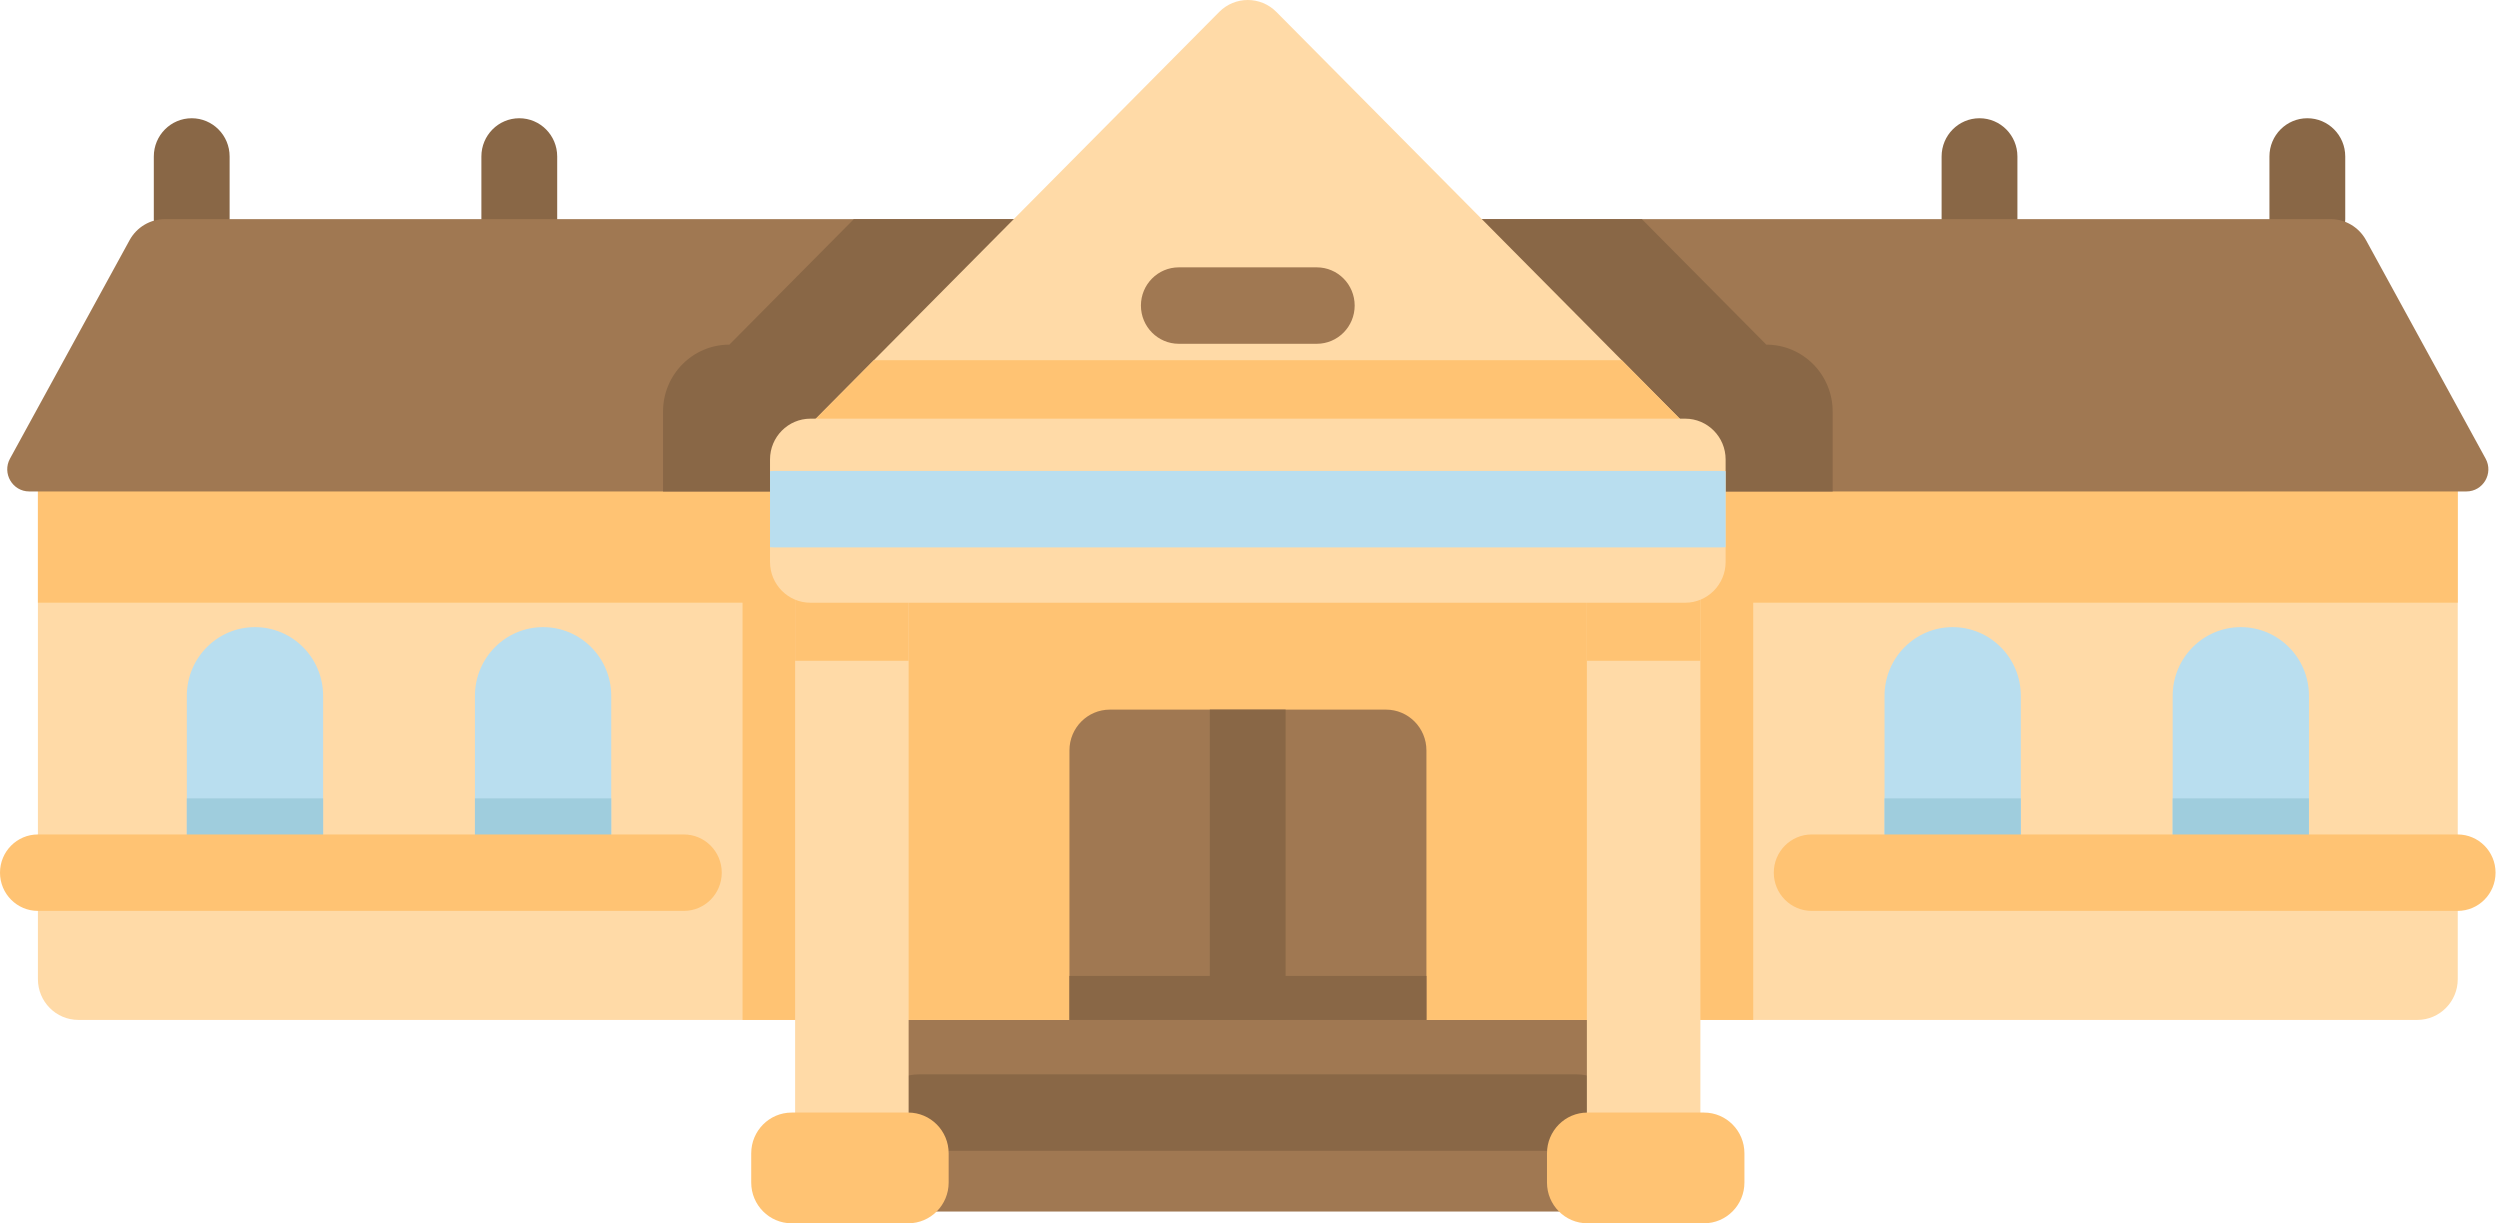 <svg width="1030" height="504" viewBox="0 0 1030 504" fill="none" xmlns="http://www.w3.org/2000/svg">
<path d="M7.808 28.654C3.496 28.654 9.19286e-07 25.131 9.19286e-07 20.781V7.873C9.19286e-07 3.525 3.495 -4.82031e-06 7.808 -4.82031e-06C12.121 -4.82031e-06 15.616 3.524 15.616 7.873V20.781C15.615 25.13 12.12 28.654 7.808 28.654Z" transform="translate(63.371 48.719) scale(2)" fill="#896746"/>
<path d="M7.808 28.654C3.496 28.654 -1.83857e-06 25.131 -1.83857e-06 20.781V7.873C-1.83857e-06 3.525 3.495 -4.82031e-06 7.808 -4.82031e-06C12.121 -4.82031e-06 15.616 3.524 15.616 7.873V20.781C15.616 25.13 12.12 28.654 7.808 28.654Z" transform="translate(198.332 48.718) scale(2)" fill="#896746"/>
<path d="M7.808 28.654C3.495 28.654 7.35429e-07 25.131 7.35429e-07 20.781V7.873C7.35429e-07 3.525 3.494 -4.82031e-06 7.808 -4.82031e-06C12.121 -4.82031e-06 15.616 3.524 15.616 7.873V20.781C15.616 25.13 12.121 28.654 7.808 28.654Z" transform="translate(799.943 48.718) scale(2)" fill="#896746"/>
<path d="M7.808 28.654C3.495 28.654 1.27474e-05 25.131 1.27474e-05 20.781V7.873C1.27474e-05 3.525 3.494 -4.82031e-06 7.808 -4.82031e-06C12.122 -4.82031e-06 15.616 3.524 15.616 7.873V20.781C15.616 25.13 12.121 28.654 7.808 28.654Z" transform="translate(935.008 48.718) scale(2)" fill="#896746"/>
<path d="M163.085 1.97757e-06H-2.94172e-06V41.107H163.085V1.97757e-06Z" transform="translate(351.012 416.938) scale(2)" fill="#A07852"/>
<path d="M144.095 15.747H8.585C3.844 15.747 -6.98654e-06 12.223 -6.98654e-06 7.873C-6.98654e-06 3.525 3.844 -9.88787e-06 8.585 -9.88787e-06H144.094C148.836 -9.88787e-06 152.68 3.524 152.68 7.873C152.681 12.223 148.838 15.747 144.095 15.747Z" transform="translate(361.383 442.632) scale(2)" fill="#896746"/>
<path d="M498.487 1.06295e-05V112.169C498.487 116.806 494.758 120.567 490.159 120.567H8.328C3.729 120.567 2.29822e-08 116.806 2.29822e-08 112.169V1.06295e-05H498.487Z" transform="translate(15.621 179.071) scale(2)" fill="#FFDAA7"/>
<path d="M208.202 8.40465e-06H7.35427e-06V93.226H208.202V8.40465e-06Z" transform="translate(305.93 233.767) scale(2)" fill="#FFC373"/>
<path d="M498.487 -1.48317e-05H0V28.267H498.487V-1.48317e-05Z" transform="translate(15.621 191.774) scale(2)" fill="#FFC373"/>
<path d="M506.59 56.098H4.527C1.085 56.098 -1.093 52.375 0.569 49.337L25.201 4.34C26.666 1.663 29.459 -4.94392e-07 32.491 -4.94392e-07H478.625C481.657 -4.94392e-07 484.451 1.663 485.916 4.34L510.547 49.337C512.21 52.375 510.031 56.098 506.59 56.098Z" transform="translate(2.981 90.28) scale(2)" fill="#A07852"/>
<path d="M98.06 6.67428e-06V56.097H-7.10913e-06V39.635C-7.10913e-06 32.025 6.118 25.855 13.665 25.855L39.306 6.67428e-06H98.059H98.06Z" transform="translate(273.17 90.281) scale(2)" fill="#896746"/>
<path d="M-3.67713e-06 6.67428e-06V56.097H98.061V39.635C98.061 32.025 91.943 25.855 84.396 25.855L58.755 6.67428e-06H-3.67713e-06Z" transform="translate(558.932 90.281) scale(2)" fill="#896746"/>
<path d="M193.887 94.278H-4.16741e-06L91.055 2.46C94.307 -0.82 99.581 -0.82 102.833 2.46L193.887 94.278Z" transform="translate(320.201) scale(2)" fill="#FFDAA7"/>
<path d="M19.914 -4.69672e-06L-4.16741e-06 20.08H193.887L173.974 -4.69672e-06H19.914Z" transform="translate(320.201 148.393) scale(2)" fill="#FFC373"/>
<path d="M23.381 -6.92148e-06H-2.81913e-06V115.974H23.381V-6.92148e-06Z" transform="translate(327.592 236.49) scale(2)" fill="#FFDAA7"/>
<path d="M23.381 -6.92149e-06H-2.81913e-06V17.877H23.381V-6.92149e-06Z" transform="translate(327.592 236.49) scale(2)" fill="#FFC373"/>
<path d="M23.381 -6.92148e-06H1.17669e-05V115.974H23.381V-6.92148e-06Z" transform="translate(653.795 236.49) scale(2)" fill="#FFDAA7"/>
<path d="M23.381 -6.92149e-06H1.17669e-05V17.877H23.381V-6.92149e-06Z" transform="translate(653.795 236.49) scale(2)" fill="#FFC373"/>
<path d="M196.855 8.398V29.518C196.855 34.157 193.118 37.916 188.527 37.916H8.328C3.737 37.916 -9.8057e-07 34.157 -9.8057e-07 29.518V8.398C-9.8057e-07 3.758 3.737 5.6855e-06 8.328 5.6855e-06H188.526C193.118 5.6855e-06 196.855 3.757 196.855 8.398Z" transform="translate(317.248 172.491) scale(2)" fill="#FFDAA7"/>
<path d="M196.855 0.042V15.703C196.605 15.735 196.355 15.745 196.106 15.745H0.749C0.499 15.745 0.249 15.735 6.12859e-06 15.703V0.042C0.25 0.01 0.5 -9.88787e-07 0.749 -9.88787e-07H196.105C196.355 -9.88787e-07 196.605 0.01 196.855 0.042Z" transform="translate(317.248 194.03) scale(2)" fill="#B9DEEF"/>
<path d="M28.076 14.15V50.586H-1.47085e-05V14.15C-1.47085e-05 6.329 6.288 7.16869e-06 14.032 7.16869e-06C17.905 7.16869e-06 21.424 1.586 23.964 4.146C26.504 6.697 28.076 10.245 28.076 14.15Z" transform="translate(776.428 258.38) scale(2)" fill="#B9DEEF"/>
<path d="M28.076 1.06294e-05H-1.25022e-05V15.305H28.076V1.06294e-05Z" transform="translate(776.424 328.926) scale(2)" fill="#9FCDDD"/>
<path d="M28.076 14.15V50.586H-7.5994e-06V14.15C-7.5994e-06 6.329 6.288 7.16869e-06 14.043 7.16869e-06C17.916 7.16869e-06 21.424 1.586 23.964 4.146C26.504 6.697 28.076 10.245 28.076 14.15Z" transform="translate(895.141 258.379) scale(2)" fill="#B9DEEF"/>
<path d="M28.076 1.06294e-05H-5.39313e-06V15.305H28.076V1.06294e-05Z" transform="translate(895.133 328.926) scale(2)" fill="#9FCDDD"/>
<path d="M28.076 14.15V50.586H-1.86921e-06V14.15C-1.86921e-06 6.329 6.288 7.16869e-06 14.032 7.16869e-06C17.905 7.16869e-06 21.424 1.586 23.964 4.146C26.504 6.697 28.076 10.245 28.076 14.15Z" transform="translate(76.973 258.379) scale(2)" fill="#B9DEEF"/>
<path d="M28.076 1.06294e-05H0V15.305H28.076V1.06294e-05Z" transform="translate(76.973 328.926) scale(2)" fill="#9FCDDD"/>
<path d="M28.076 14.15V50.586H1.40957e-06V14.15C1.40957e-06 6.329 6.288 7.16869e-06 14.043 7.16869e-06C17.916 7.16869e-06 21.424 1.586 23.964 4.146C26.504 6.697 28.076 10.245 28.076 14.15Z" transform="translate(195.678 258.379) scale(2)" fill="#B9DEEF"/>
<path d="M28.076 1.06294e-05H3.61585e-06V15.305H28.076V1.06294e-05Z" transform="translate(195.672 328.926) scale(2)" fill="#9FCDDD"/>
<path d="M73.537 8.398V63.928H3.79971e-06V8.398C3.79971e-06 3.76 3.729 1.1081e-05 8.328 1.1081e-05H65.209C69.808 -0.001 73.537 3.759 73.537 8.398Z" transform="translate(440.613 292.363) scale(2)" fill="#A07852"/>
<path d="M15.615 5.9327e-06H0V63.928H15.615V5.9327e-06Z" transform="translate(498.438 292.353) scale(2)" fill="#896746"/>
<path d="M36.225 15.747H7.808C3.496 15.747 5.148e-06 12.223 5.148e-06 7.873C5.148e-06 3.524 3.495 -2.47197e-07 7.808 -2.47197e-07H36.225C40.538 -2.47197e-07 44.033 3.524 44.033 7.873C44.033 12.223 40.537 15.747 36.225 15.747Z" transform="translate(470.059 110.148) scale(2)" fill="#A07852"/>
<path d="M140.873 15.747H7.808C3.495 15.747 1.96114e-06 12.223 1.96114e-06 7.873C1.96114e-06 3.524 3.494 1.40902e-05 7.808 1.40902e-05H140.873C145.185 1.40902e-05 148.681 3.524 148.681 7.873C148.681 12.223 145.186 15.747 140.873 15.747Z" transform="translate(730.803 343.794) scale(2)" fill="#FFC373"/>
<path d="M140.873 15.747H7.808C3.496 15.747 0 12.223 0 7.873C0 3.524 3.495 1.40902e-05 7.808 1.40902e-05H140.873C145.184 1.40902e-05 148.681 3.524 148.681 7.873C148.681 12.223 145.184 15.747 140.873 15.747Z" transform="translate(0 343.794) scale(2)" fill="#FFC373"/>
<path d="M32.344 22.811H8.328C3.729 22.811 -2.20628e-06 19.05 -2.20628e-06 14.413V8.398C-2.20628e-06 3.76 3.729 5.4383e-06 8.328 5.4383e-06H32.344C36.943 5.4383e-06 40.672 3.76 40.672 8.398V14.413C40.672 19.05 36.944 22.811 32.344 22.811Z" transform="translate(309.504 458.378) scale(2)" fill="#FFC373"/>
<path d="M32.344 22.811H8.328C3.729 22.811 1.37279e-05 19.05 1.37279e-05 14.413V8.398C1.37279e-05 3.76 3.729 5.4383e-06 8.328 5.4383e-06H32.344C36.943 5.4383e-06 40.672 3.76 40.672 8.398V14.413C40.672 19.05 36.943 22.811 32.344 22.811Z" transform="translate(637.359 458.378) scale(2)" fill="#FFC373"/>
<path d="M73.548 5.68549e-06H0V9.073H73.548V5.68549e-06Z" transform="translate(440.605 402.074) scale(2)" fill="#896746"/>
</svg>
